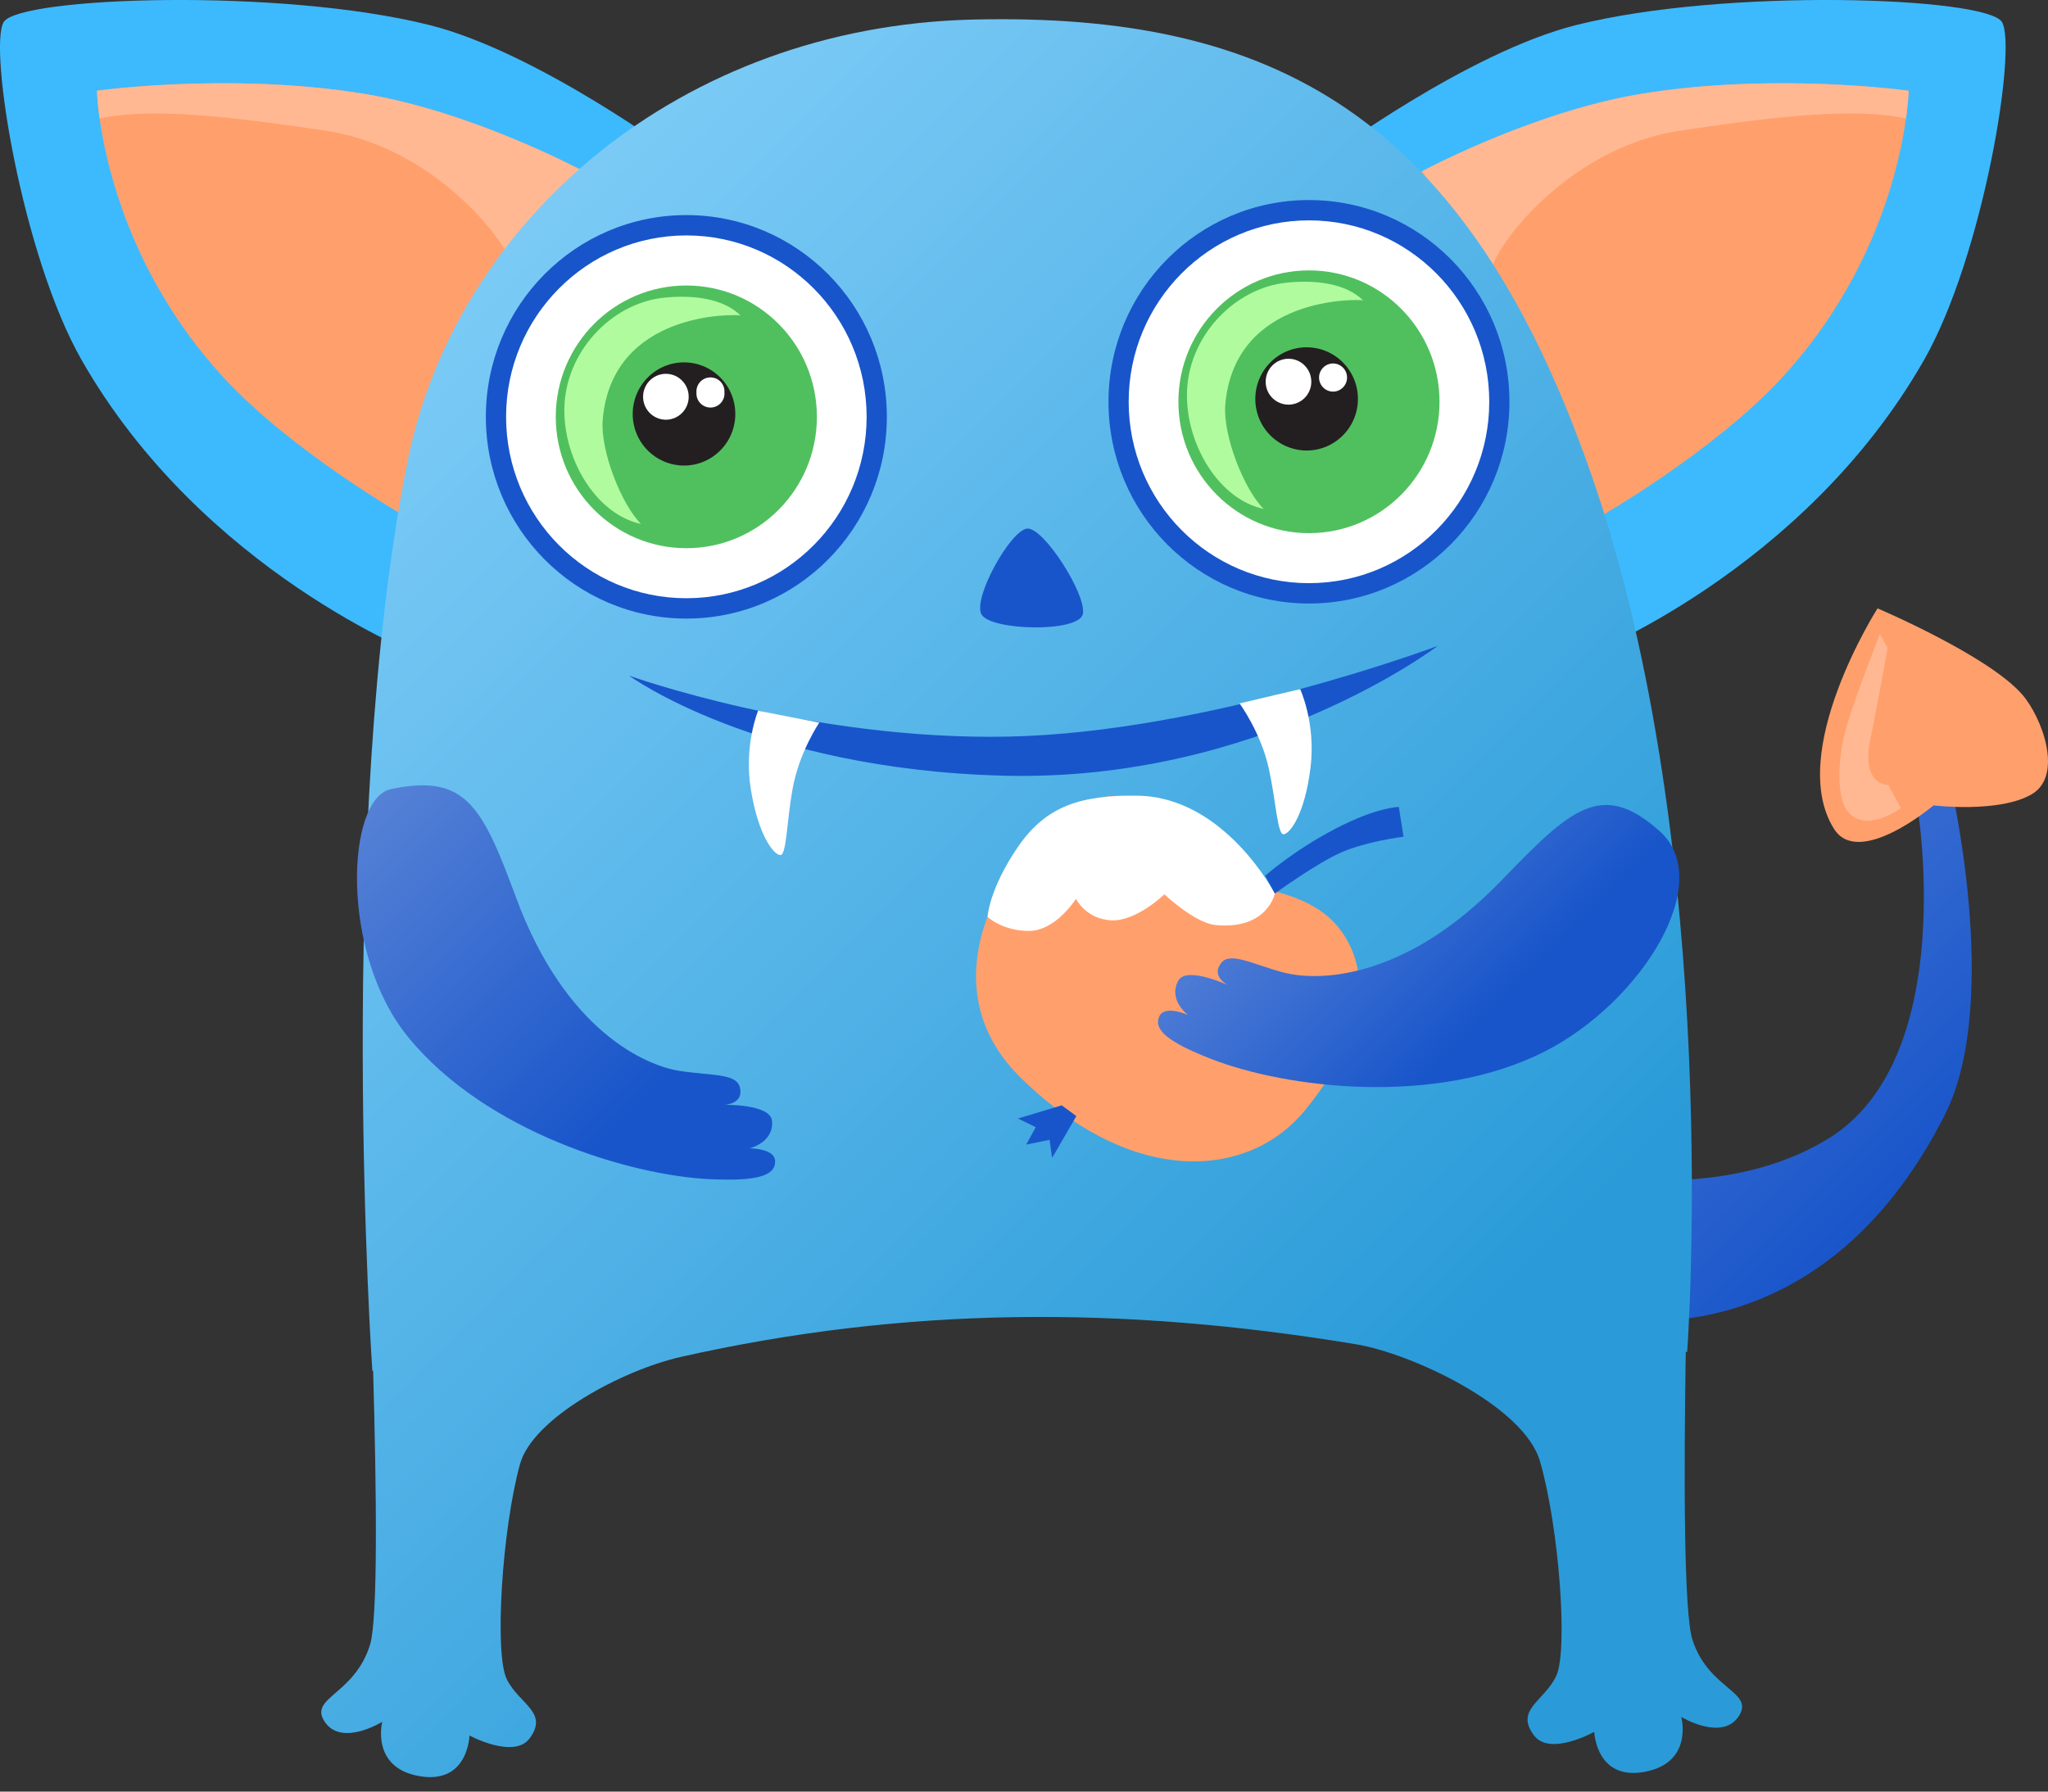 <svg xmlns="http://www.w3.org/2000/svg" fill="none" viewBox="0 0 64 56">
  <rect x="0" y="0" width="64" height="56" fill="#333333" stroke="none"/>
  <g clip-path="url(#a)">
    <path fill="url(#b)" d="M50.278 36.769s3.808.686 6.848-1.173c4.17-2.551 2.768-10.557 2.768-10.557l1.02-.734s1.674 6.973-.146 10.558c-3.989 7.86-10.636 6.305-10.636 6.305l.146-4.4Z"/>
    <path fill="#3DBAFE" d="M41.48 4.89s4.388-3.255 7.771-4.106C53.914-.39 62.073-.096 62.559.686c.485.783-.58 7.312-2.429 10.559-3.788 6.646-10.685 9.287-10.685 9.287L41.48 4.89Z"/>
    <path fill="#FFA06C" d="M45.074 6.357s.777 1.465 2.04 3.91c1.207 2.335 2.914 5.866 2.914 5.866s3.528-2.025 5.634-4.302c3.885-4.204 3.983-8.994 3.983-8.994s-4.177-.587-8.354.097c-3.405.559-6.897 2.444-6.897 2.444l.68.979Z"/>
    <path fill="#79D3D7" d="m44.615 5.264.004-.003-.004.003Zm.004-.003c.706-.36 2.99-1.47 5.456-2.076-2.464.606-4.748 1.714-5.456 2.076Zm5.46-2.077.015-.004-.015.004Zm.02-.005.013-.002a.038.038 0 0 0-.012.002Zm.021-.005.011-.002a.035.035 0 0 0-.011.002Zm.02-.004c.003-.002.007-.002.01-.003-.004.001-.007.001-.01.003Zm.018-.005c.004-.001.008-.001.011-.003a.037.037 0 0 1-.01.003Zm.02-.005.009-.001h-.01Zm.02-.005.006-.001-.007.001Zm.13-.03Zm.017-.004h.002-.002Zm.778-.158h.002-.002Zm.02-.003Zm.017-.004h.003-.003Zm.018-.002.004-.002-.004.002Zm.018-.004.007-.001-.007.001Zm.019-.002c.002-.002.004-.002.006-.002-.002 0-.004 0-.006.002Zm.019-.004.008-.001-.008.001Zm.019-.004h.008-.008Zm.019-.002.019-.004-.02.004Z"/>
    <path fill="#FFB892" d="M46.613 8.452c-.646-.825-1.722-2.432-2.166-3.101.037-.02.093-.05.168-.087l.004-.003c.708-.362 2.992-1.47 5.456-2.076l.004-.001.015-.004h.006a.04.04 0 0 1 .011-.003.024.024 0 0 1 .009-.003.036.036 0 0 1 .011-.002l.008-.002.01-.003.01-.002a.035.035 0 0 0 .01-.003l.009-.002.009-.001.01-.004.007-.001.123-.03c.006 0 .012-.002.017-.003h.003c.258-.059.517-.112.776-.158h.001l.018-.003.017-.004h.004l.015-.002.004-.002c.005 0 .01 0 .014-.002l.006-.001.013-.001c.002-.002.004-.002.006-.002.005 0 .008 0 .013-.002l.007-.001.012-.003h.008l.01-.002.02-.004c1.539-.252 3.077-.331 4.407-.331 2.28 0 3.946.234 3.946.234 0 .01-.008.33-.084.87-.484-.114-1.073-.161-1.728-.161-1.584 0-3.548.275-5.322.538-3.52.521-5.845 3.683-5.897 4.368Z"/>
    <path fill="#3DBAFE" d="M21.195 4.89s-4.387-3.255-7.77-4.106C8.762-.39.603-.096.117.686c-.485.783.579 7.312 2.429 10.559 3.788 6.646 10.684 9.287 10.684 9.287L21.195 4.89Z"/>
    <path fill="#FFA06C" d="M17.602 6.357s-.777 1.465-2.04 3.91c-1.207 2.335-2.914 5.866-2.914 5.866S9.12 14.107 7.014 11.83C3.129 7.627 3.03 2.837 3.03 2.837s4.177-.587 8.354.097c3.404.559 6.897 2.444 6.897 2.444l-.68.979Z"/>
    <path fill="#79D3D7" d="M18.229 5.35c-.37-.195-2.638-1.36-5.196-2.053 2.561.694 4.83 1.862 5.196 2.054Zm-5.197-2.054-.097-.025.097.025Zm-.102-.026-.014-.004.014.004Zm-.021-.006Zm-.021-.006-.01-.002.01.002Zm-.022-.005-.005-.001h.005Zm-.02-.005-.003-.001.004.001Zm-.018-.005-.004-.001.004.001Zm-.02-.006h-.001.001Zm-1.293-.28h-.001.001Zm-.018-.003-.002-.002.002.002Zm-.018-.004-.004-.001.004.001Zm-.019-.004h-.005.005Zm-.018-.002-.007-.001.007.001Zm-.02-.004h-.007a.016.016 0 0 0 .008 0Zm-.018-.002-.02-.004.02.004Z"/>
    <path fill="#FFB892" d="M16.063 8.452c-.052-.685-2.376-3.847-5.897-4.368-1.775-.263-3.739-.538-5.323-.538-.654 0-1.243.047-1.728.16a8.141 8.141 0 0 1-.084-.87s1.667-.233 3.947-.233c1.33 0 2.868.08 4.407.331l.019.004.011.001.008.001.012.003.007.001.013.002h.005l.014.003.005.001.016.002.002.002a.05.05 0 0 1 .017.002h.001c.433.076.865.171 1.292.281h.001l.016.005.004.001.014.004.005.001.014.004h.005l.012.004.01.002.009.003a.04.04 0 0 1 .012.003c.002 0 .004 0 .006.002l.015.004h.005c.032.01.064.018.096.026l.002.001c2.558.693 4.825 1.858 5.196 2.054-.445.67-1.52 2.276-2.166 3.101"/>
    <path fill="url(#c)" d="M52.89 51.256c-.275-.84-.27-5.18-.21-8.997h.044s1.154-15.524-3.011-27.471C45.826 3.644 39.831.38 30.383.612c-9.117.225-16.14 6.278-17.65 13.822-2.263 11.303-1.098 28.41-1.098 28.41h.025c.106 3.705.155 7.756-.097 8.568-.486 1.565-1.91 1.642-1.424 2.393.524.812 1.806.014 1.806.014s-.371 1.439 1.172 1.7c1.519.255 1.554-1.272 1.554-1.272s1.393.753 1.883.086c.598-.816-.329-1.063-.717-1.845-.389-.783-.155-4.655.412-6.721.397-1.444 3.194-2.941 5.037-3.356 6.987-1.571 13.783-1.607 21.101-.391 1.717.286 5.235 1.92 5.738 3.656.596 2.058.883 5.927.505 6.714-.377.788-1.3 1.049-.692 1.856.5.66 1.882-.113 1.882-.113s.056 1.528 1.572 1.25c1.539-.282 1.148-1.716 1.148-1.716s1.293.781 1.806-.038c.475-.758-.95-.816-1.457-2.373Z"/>
    <path fill="#1855CA" d="M27.714 13.029c0 3.482-2.805 6.306-6.265 6.306-3.46 0-6.266-2.824-6.266-6.306s2.805-6.306 6.266-6.306c3.46 0 6.265 2.824 6.265 6.306Z"/>
    <path fill="#fff" d="M27.082 13.029c0 3.131-2.522 5.67-5.633 5.67-3.112 0-5.634-2.539-5.634-5.67 0-3.13 2.522-5.67 5.634-5.67 3.111 0 5.633 2.54 5.633 5.67Z"/>
    <path fill="#50C05E" d="M25.528 13.029c0 2.268-1.826 4.106-4.08 4.106-2.253 0-4.08-1.839-4.08-4.106s1.827-4.105 4.08-4.105c2.254 0 4.08 1.838 4.08 4.105Z"/>
    <path fill="#B1FB9F" d="M18.834 13.12c.292-3.401 4.12-3.3 4.306-3.26-.53-.523-1.457-.652-2.396-.554-1.642.171-3.108 1.712-3.108 3.52 0 1.591 1.02 3.257 2.396 3.551-.608-.6-1.28-2.296-1.198-3.258Z"/>
    <path fill="#231F20" d="M22.978 12.94c0 .89-.717 1.612-1.602 1.612a1.607 1.607 0 0 1-1.603-1.613c0-.89.718-1.612 1.603-1.612s1.602.722 1.602 1.612Z"/>
    <path fill="#fff" d="M21.521 12.401a.715.715 0 0 1-.712.718.715.715 0 0 1-.712-.718c0-.395.319-.716.712-.716.393 0 .712.32.712.716Zm1.118-.13a.438.438 0 1 1-.874 0 .438.438 0 1 1 .873 0Z"/>
    <path fill="#1855CA" d="M47.17 12.558c0 3.483-2.805 6.306-6.265 6.306-3.46 0-6.265-2.823-6.265-6.306 0-3.482 2.805-6.305 6.265-6.305 3.46 0 6.265 2.823 6.265 6.305Z"/>
    <path fill="#fff" d="M46.539 12.558c0 3.132-2.523 5.67-5.634 5.67s-5.634-2.538-5.634-5.67c0-3.131 2.523-5.67 5.634-5.67s5.634 2.539 5.634 5.67Z"/>
    <path fill="#50C05E" d="M44.985 12.558c0 2.268-1.827 4.107-4.08 4.107s-4.08-1.839-4.08-4.107c0-2.268 1.827-4.106 4.08-4.106s4.08 1.838 4.08 4.106Z"/>
    <path fill="#B1FB9F" d="M38.29 12.648c.293-3.401 4.12-3.299 4.307-3.259-.53-.522-1.457-.651-2.396-.553-1.643.17-3.109 1.711-3.109 3.518 0 1.593 1.021 3.259 2.397 3.553-.608-.6-1.281-2.297-1.199-3.26Z"/>
    <path fill="#231F20" d="M42.435 12.469c0 .89-.718 1.613-1.603 1.613a1.608 1.608 0 0 1-1.603-1.613c0-.891.718-1.613 1.603-1.613s1.603.722 1.603 1.613Z"/>
    <path fill="#fff" d="M40.978 11.931a.714.714 0 0 1-.712.717.714.714 0 0 1-.713-.717c0-.396.32-.717.713-.717.393 0 .712.321.712.717Zm1.117-.131a.44.44 0 0 1-.437.441.44.44 0 0 1-.437-.44.44.44 0 0 1 .437-.44.44.44 0 0 1 .437.44Z"/>
    <path fill="#1855CA" d="M19.657 21.118s5.65 2.036 11.867 1.906c6.217-.13 13.404-2.835 13.404-2.835s-5.575 4.259-13.55 4.057c-7.722-.195-11.72-3.128-11.72-3.128Z"/>
    <path fill="#fff" d="M23.692 22.213s-.452 1.08-.228 2.461c.238 1.472.728 2.053.923 2.053.194 0 .199-1.066.38-2.064.208-1.158.836-2.076.836-2.076l-1.91-.373Zm16.938-.673s.494 1.06.324 2.45c-.181 1.478-.649 2.079-.843 2.087-.194.007-.24-1.058-.459-2.048-.254-1.148-.916-2.042-.916-2.042l1.895-.448Z"/>
    <path fill="url(#d)" d="M12.217 24.665c-1.393.288-1.612 5.129.544 7.76 2.428 2.966 6.948 4.323 9.448 4.434 1.43.063 2.014-.1 2.014-.556 0-.417-.803-.409-.803-.409s.77-.177.705-.861c-.049-.524-1.478-.5-1.478-.5s.604-.023.475-.544c-.114-.456-.933-.361-1.91-.52-1.004-.164-3.53-1.207-5.084-5.41-1.07-2.897-1.587-3.878-3.911-3.394Z"/>
    <path fill="#FFA06C" d="M38.607 27.666s-1.334-3.183-4.08-2.759c-2.105.326-6.174 5.308-2.627 8.782 3.547 3.474 7.158 3.138 8.892 1.004 2.244-2.763 1.92-4.742.916-5.841-1.005-1.098-3.1-1.186-3.1-1.186Z"/>
    <path fill="#fff" d="M35.531 24.871c-1.72-.014-2.825.29-3.725 1.607-.9 1.315-.945 2.18-.945 2.18s.45.437 1.291.44c.842.002 1.472-1.004 1.472-1.004s.302.623 1.09.672c.786.05 1.673-.812 1.673-.812s.949.898 1.601.96c1.621.155 1.851-.985 1.851-.985s-1.578-3.035-4.308-3.058Z"/>
    <path fill="#1855CA" d="m33.178 34.55-1.366.412.555.27-.298.545.73-.15.08.564.757-1.306-.458-.335Z"/>
    <path fill="url(#e)" d="M51.871 25.986c1.763 1.584-.577 5.347-3.603 6.883-3.409 1.73-8.09 1.142-10.422.23-1.335-.522-1.803-.907-1.62-1.326.166-.38.897-.048.897-.048s-.633-.475-.3-1.075c.254-.46 1.553.142 1.553.142s-.545-.265-.218-.69c.287-.37.999.046 1.958.297.984.257 3.713.326 6.817-2.891 2.14-2.217 3.123-3.154 4.938-1.522Z"/>
    <path fill="#1855CA" d="M39.538 27.374s.874-.782 2.185-1.466c1.311-.685 1.991-.685 1.991-.685l.146.93s-1.166.146-1.943.489c-.777.341-2.078 1.287-2.078 1.287l-.301-.555Z"/>
    <path fill="#FFA06C" d="M60.422 25.175s-2.33 1.971-3.109.733c-1.505-2.395 1.36-6.892 1.36-6.892s3.448 1.466 4.517 2.688c.616.705 1.311 2.542.291 3.128-1.02.588-3.06.343-3.06.343Z"/>
    <path fill="#FFB892" d="M58.361 25.65a.766.766 0 0 1-.66-.341c-.277-.395-.29-1.478-.048-2.407.243-.929 1.093-3.08 1.093-3.08l.243.428s-.323 1.796-.546 2.884c-.287 1.393.541 1.405.57 1.405l.389.722s-.528.39-1.041.39"/>
    <path fill="#1855CA" d="M30.666 19.195c.259.521 3.043.587 3.173 0 .13-.586-1.23-2.737-1.748-2.672-.518.066-1.684 2.151-1.425 2.672Z"/>
  </g>
  <defs>
    <linearGradient id="b" x1="35.581" x2="55.874" y1="21" y2="41.293" gradientUnits="userSpaceOnUse">
      <stop stop-color="#799BDD"/>
      <stop offset="1" stop-color="#1855CA"/>
    </linearGradient>
    <linearGradient id="c" x1="-5" x2="32.24" y1="18.307" y2="55.547" gradientUnits="userSpaceOnUse">
      <stop stop-color="#88D2FB"/>
      <stop offset="1" stop-color="#2A9BD8"/>
    </linearGradient>
    <linearGradient id="d" x1="3.5" x2="17.689" y1="22.683" y2="36.872" gradientUnits="userSpaceOnUse">
      <stop stop-color="#799BDD"/>
      <stop offset="1" stop-color="#1855CA"/>
    </linearGradient>
    <linearGradient id="e" x1="34.5" x2="44.333" y1="24.146" y2="33.98" gradientUnits="userSpaceOnUse">
      <stop stop-color="#799BDD"/>
      <stop offset="1" stop-color="#1855CA"/>
    </linearGradient>
    <clipPath id="a">
      <path fill="#fff" d="M0 0h64v55.547H0z"/>
    </clipPath>
  </defs>
</svg>
